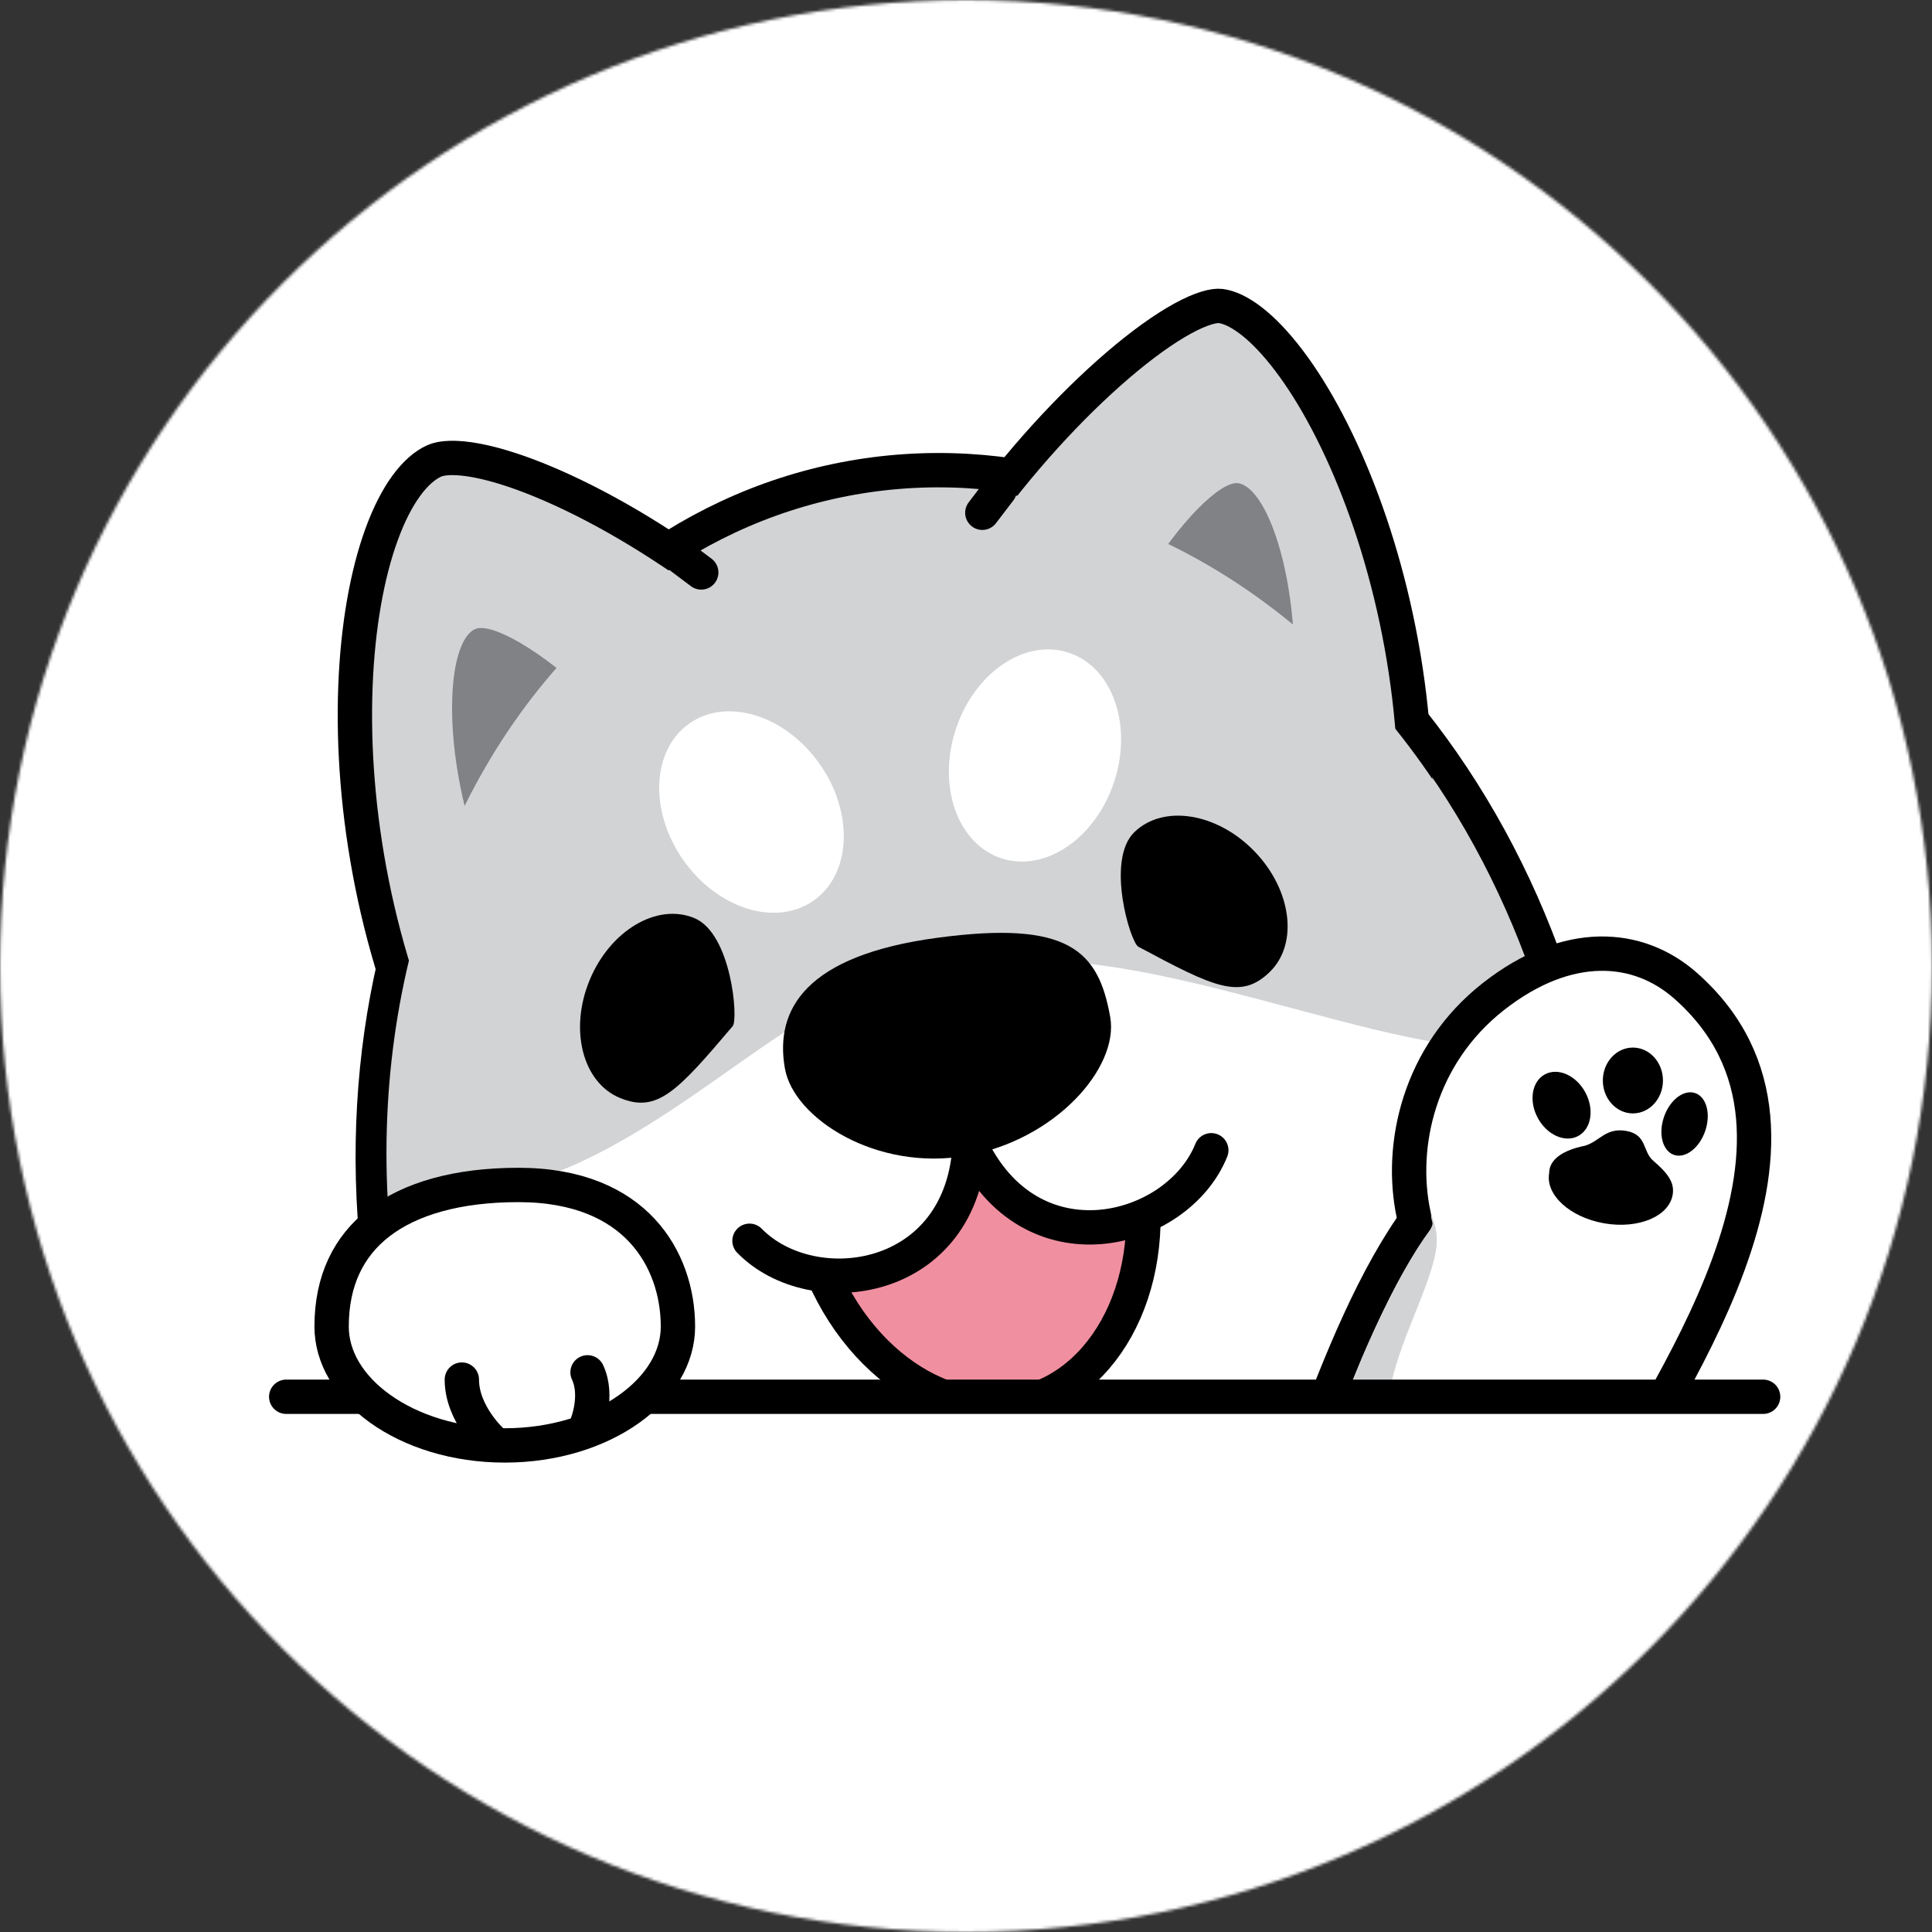 <svg width="675" height="675" viewBox="0 0 675 675" fill="none" xmlns="http://www.w3.org/2000/svg">
<rect x="0" y="0" width="675" height="675" fill="#333333" stroke="none"/>
<mask id="mask0_16_83" style="mask-type:alpha" maskUnits="userSpaceOnUse" x="0" y="0" width="675" height="675">
<circle cx="337.5" cy="337.5" r="337.5" fill="white"/>
</mask>
<g mask="url(#mask0_16_83)">
<rect x="-62" y="-16" width="800" height="800" fill="white"/>
<path d="M553.215 384.733C580.847 528.142 508.387 660.441 394.284 682.426C280.181 704.411 163.752 608.507 136.12 465.097C108.489 321.688 180.949 189.389 295.052 167.404C409.155 145.419 525.583 241.323 553.215 384.733Z" fill="#D2D3D5" stroke="black" stroke-width="12"/>
<path d="M426.524 106.918C424.285 106.62 419.837 107.637 413.042 111.377C406.549 114.951 398.873 120.468 390.594 127.557C374.054 141.72 355.655 161.686 340.203 183.514C324.705 205.406 312.479 228.74 307.814 249.638C303.165 270.464 306.184 287.747 319.449 299.592C350.434 327.26 390.601 357.844 424.698 368.455C441.682 373.741 456.02 373.718 466.921 367.281C477.755 360.885 486.858 347.159 491.104 321.145C499.684 268.575 491 215.485 475.948 175.008C468.424 154.774 459.387 137.908 450.316 125.942C445.78 119.958 441.331 115.327 437.174 112.112C432.979 108.867 429.388 107.298 426.524 106.918Z" fill="#D2D3D5" stroke="black" stroke-width="12"/>
<path d="M432.721 168.842C420.301 166.592 373.177 229.854 391.714 253.025C410.251 276.196 441.26 305.623 449.585 260.951C457.911 216.279 445.14 171.091 432.721 168.842Z" fill="#808285"/>
<path d="M151.627 161.065C154.221 159.87 159.125 159.479 166.678 160.919C173.989 162.313 182.87 165.241 192.7 169.521C212.343 178.074 235.091 191.724 255.532 208.04C276.026 224.399 293.798 243.117 303.919 261.66C314.015 280.159 316.045 297.489 307.194 312.444C286.529 347.363 258.218 387.597 229.727 407.264C215.545 417.053 202.313 421.065 190.398 418.109C178.522 415.163 166.056 404.818 154.494 381.454C131.108 334.194 122.584 282.077 124.177 239.904C124.974 218.814 128.292 200.452 133.379 186.561C138.569 172.392 145.155 164.045 151.627 161.065Z" fill="#D2D3D5" stroke="black" stroke-width="12"/>
<path d="M165.946 219.82C177.36 214.433 239.252 263.342 227.343 290.522C215.435 317.701 193.099 354.151 173.495 313.156C153.892 272.16 154.532 225.207 165.946 219.82Z" fill="#808285"/>
<ellipse cx="343.144" cy="421.682" rx="206.298" ry="252.206" transform="rotate(-10.906 343.144 421.682)" fill="#D2D3D5"/>
<mask id="mask1_16_83" style="mask-type:alpha" maskUnits="userSpaceOnUse" x="124" y="158" width="442" height="534">
<path d="M553.215 384.733C580.847 528.142 508.387 660.441 394.284 682.426C280.181 704.411 163.752 608.507 136.12 465.097C108.489 321.688 180.949 189.389 295.052 167.404C409.155 145.419 525.583 241.323 553.215 384.733Z" fill="#D9D9D9" stroke="#72523D" stroke-width="12"/>
</mask>
<g mask="url(#mask1_16_83)">
<path d="M619.265 435.876C638.188 537.979 537.651 642.228 394.709 668.72C251.766 695.213 120.548 633.918 101.624 531.815C89.762 467.811 105.672 431.32 175.5 415.5C239.5 401 285.5 333.5 328.5 343.5C370 318.5 462 361 512 365.5C595.5 392 619.265 416.786 619.265 435.876Z" fill="white"/>
</g>
<path d="M396.299 400.736C407.294 443.251 388.805 482.078 358.606 489.888C328.406 497.698 293.412 472.703 282.417 430.188C277.02 409.321 279.796 392.614 287.379 380.221C294.997 367.769 307.893 358.975 324.002 354.809C340.106 350.644 355.476 352.123 368.009 359.339C380.495 366.528 390.893 379.832 396.299 400.736Z" fill="#F08FA0" stroke="black" stroke-width="12"/>
<ellipse cx="296.542" cy="405.289" rx="45.289" ry="39.176" transform="rotate(-22 296.542 405.289)" fill="white"/>
<ellipse cx="384.047" cy="385.789" rx="47.732" ry="45.2" transform="rotate(-22 384.047 385.789)" fill="white"/>
<ellipse cx="344.5" cy="376.5" rx="54.5" ry="31.5" fill="white"/>
<path d="M338.858 399C336.858 449 283.858 456 261.858 433.5" stroke="black" stroke-width="12" stroke-linecap="round"/>
<path d="M338.858 399.467C359.84 444.895 411.484 431.08 423.199 401.874" stroke="black" stroke-width="12" stroke-linecap="round"/>
<path d="M387.89 355.361C390.989 372.936 368.877 398.279 337.625 403.789C306.374 409.3 277.326 390.871 274.227 373.296C270.567 352.535 281.64 333.792 327.47 327.644C373.299 321.495 383.777 332.038 387.89 355.361Z" fill="black"/>
<path d="M237 194L245 200" stroke="black" stroke-width="12" stroke-linecap="round"/>
<path d="M349.273 171.202L343.204 179.149" stroke="black" stroke-width="12" stroke-linecap="round"/>
<path d="M492.949 428.892L494.402 426.772L493.87 424.258C488.772 400.158 495.76 368.605 521.707 348.218C534.886 337.863 547.656 333.388 558.982 333.187C570.273 332.986 580.584 337.015 589.021 344.491C619.168 371.2 616.6 407.148 603.744 442.107C597.35 459.493 588.572 476.113 580.588 490.425C578.93 493.397 577.285 496.308 575.703 499.107C573.53 502.95 571.477 506.581 569.677 509.867C566.653 515.388 564.059 520.434 562.496 524.587C558.53 532.392 551.25 547.06 542.9 563.885C525.251 599.444 502.823 644.633 496.811 654.987C492.287 662.779 486.768 672.562 482.39 680.381C480.634 683.517 479.059 686.341 477.802 688.6L386.589 632.434C392.754 621.821 396.852 616.041 399.727 612.809C401.335 611.001 402.434 610.137 403.156 609.681C403.826 609.258 404.372 609.053 405.248 608.783C405.35 608.751 405.465 608.717 405.589 608.679C406.504 608.405 407.994 607.958 409.548 607.14C411.411 606.16 413.204 604.767 415.112 602.72C418.766 598.8 423.244 592.025 429.787 579.838C433.394 573.117 437.275 562.873 441.454 551.034C443.373 545.596 445.32 539.925 447.352 534.004C449.896 526.594 452.573 518.794 455.499 510.572C465.891 481.365 478.191 450.425 492.949 428.892Z" fill="white" stroke="black" stroke-width="12"/>
<path d="M493.125 462.05C483.152 486.625 486.003 490.511 482.327 499.683C476.172 515.04 473.897 513.459 469.404 512.38C462.227 510.657 460.935 513.17 473 481.5C477 471 482.5 459.5 486 452.5C487.333 449.835 494 437 499.5 430C501.5 426.5 499.804 427.327 500 424C503.5 433.5 503.098 437.475 493.125 462.05Z" fill="#D2D3D5"/>
<path d="M584.384 417.479C583.049 425.053 572.309 429.49 560.397 427.389C548.485 425.289 539.91 417.446 541.246 409.872C541.246 405.074 546.048 401.832 553.784 400.285C558.941 398.738 561.004 393.855 568.225 395.128C575.445 396.401 573.905 402.348 577.508 405.442C582.665 409.872 585.151 413.129 584.384 417.479Z" fill="black"/>
<ellipse cx="570.5" cy="377.5" rx="10.5" ry="11.5" fill="black"/>
<ellipse cx="545.576" cy="386.126" rx="12.238" ry="9.433" transform="rotate(61.5 545.576 386.126)" fill="black"/>
<ellipse cx="588.559" cy="392.697" rx="7.608" ry="11.411" transform="rotate(19 588.559 392.697)" fill="black"/>
<ellipse cx="262.554" cy="283.71" rx="29.145" ry="37.797" transform="rotate(-35 262.554 283.71)" fill="white"/>
<ellipse cx="361.602" cy="263.954" rx="29.145" ry="37.797" transform="rotate(18 361.602 263.954)" fill="white"/>
<path d="M256 358.5C236.5 381.5 229.57 388.972 216.559 383.582C203.548 378.193 198.825 359.76 206.011 342.412C213.197 325.064 229.57 315.369 242.581 320.758C255.593 326.148 258 356.141 256 358.5Z" fill="black"/>
<path d="M397.688 330.747C424.261 345 433.447 349.412 443.577 339.629C453.708 329.846 451.346 310.965 438.302 297.458C425.258 283.95 406.471 280.931 396.341 290.714C386.21 300.497 394.963 329.285 397.688 330.747Z" fill="black"/>
<rect x="99" y="487" width="521" height="243" fill="white"/>
<line x1="616" y1="488" x2="100" y2="488" stroke="black" stroke-width="12" stroke-linecap="round"/>
<path d="M236.858 463.462C236.858 474.15 230.808 484.392 219.891 492.195C208.986 499.991 193.614 505 176.358 505C159.102 505 143.73 499.991 132.825 492.195C121.908 484.392 115.858 474.15 115.858 463.462C115.858 447.433 121.792 435.403 132.409 427.21C143.24 418.852 159.596 414 181.146 414C202.101 414 215.835 420.798 224.366 429.971C232.997 439.252 236.858 451.565 236.858 463.462Z" fill="white" stroke="black" stroke-width="12"/>
<path d="M161.358 482C161.358 494 171.858 503.5 171.858 503.5" stroke="black" stroke-width="12" stroke-linecap="round"/>
<path d="M205.276 479.463C209.189 487.855 204.944 497.923 204.944 497.923" stroke="black" stroke-width="12" stroke-linecap="round"/>
</g>
</svg>
